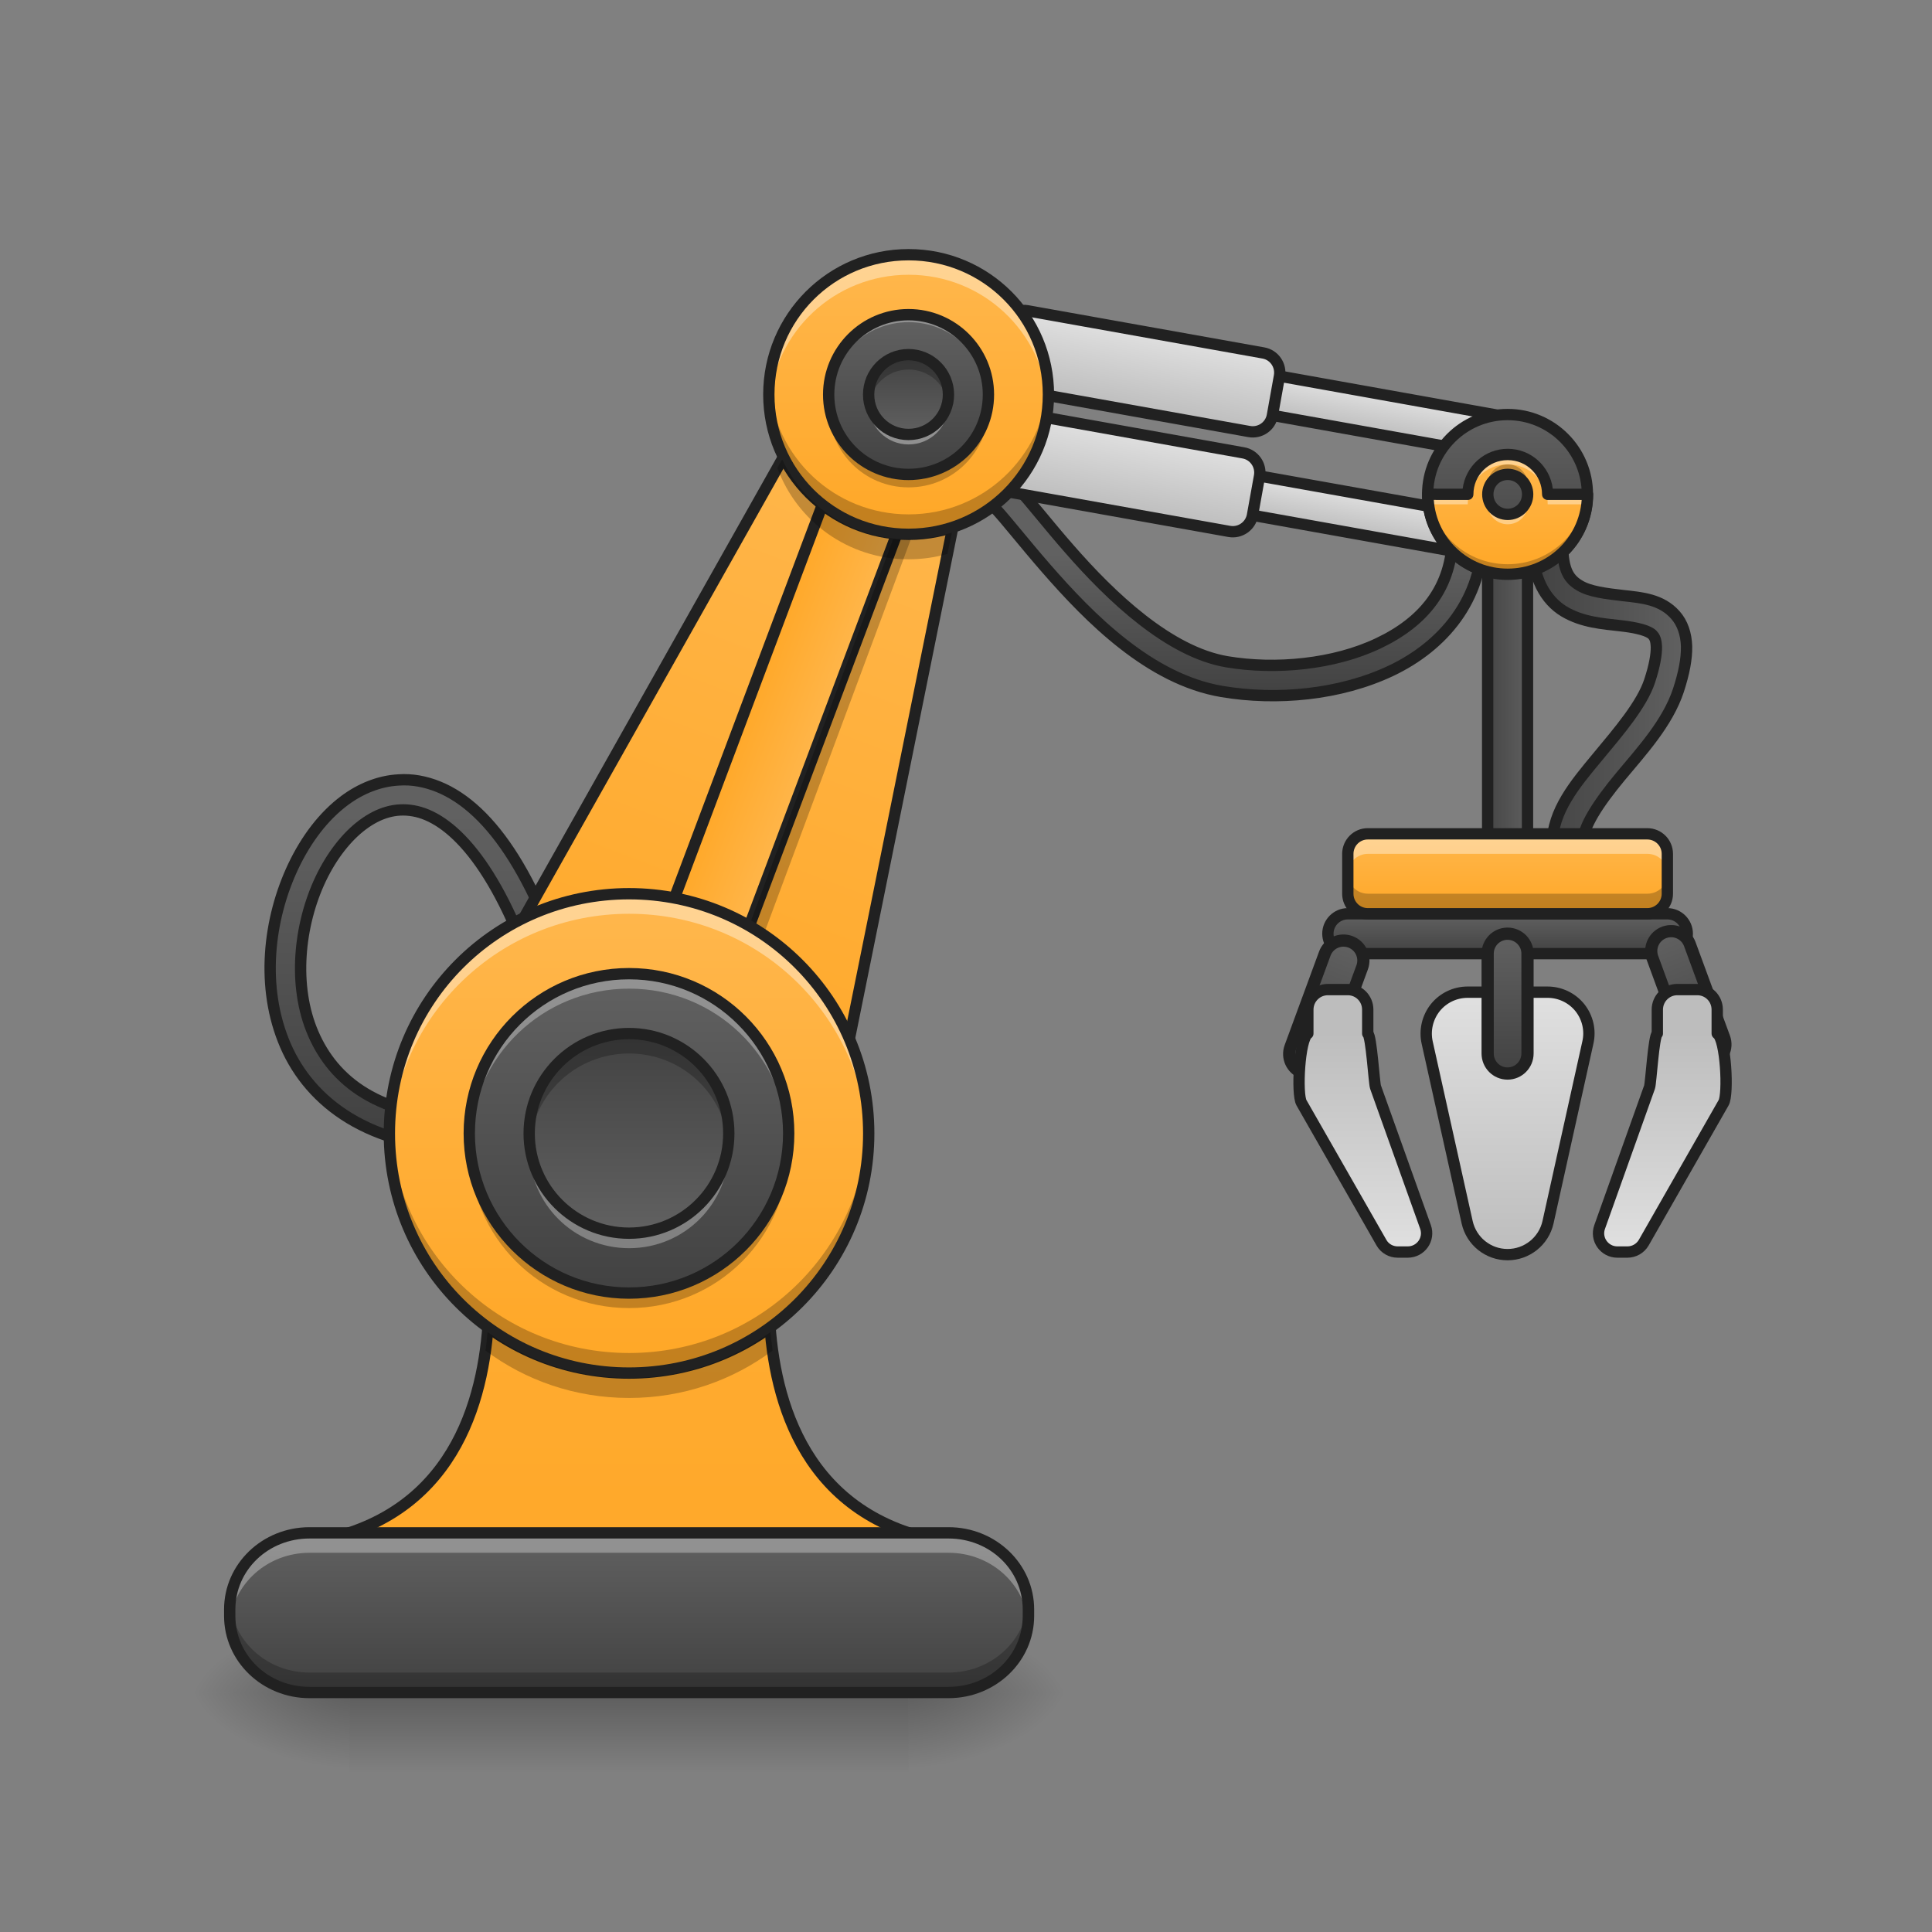 <?xml version="1.0" encoding="UTF-8"?>
<svg xmlns="http://www.w3.org/2000/svg" xmlns:xlink="http://www.w3.org/1999/xlink" width="64px" height="64px" viewBox="0 0 64 64" version="1.1">
<rect x="0" y="0" width="64" height="64" fill="#808080" stroke="none"/>
<defs>
<linearGradient id="linear0" gradientUnits="userSpaceOnUse" x1="439.208" y1="93.271" x2="439.208" y2="8.604" gradientTransform="matrix(1,0,0,1,-343.958,-7.938)">
<stop offset="0" style="stop-color:rgb(25.882%,25.882%,25.882%);stop-opacity:1;"/>
<stop offset="1" style="stop-color:rgb(38.039%,38.039%,38.039%);stop-opacity:1;"/>
</linearGradient>
<linearGradient id="linear1" gradientUnits="userSpaceOnUse" x1="439.208" y1="93.271" x2="439.208" y2="56.229" gradientTransform="matrix(1,0,0,1,-121.708,-124.354)">
<stop offset="0" style="stop-color:rgb(25.882%,25.882%,25.882%);stop-opacity:1;"/>
<stop offset="1" style="stop-color:rgb(38.039%,38.039%,38.039%);stop-opacity:1;"/>
</linearGradient>
<linearGradient id="linear2" gradientUnits="userSpaceOnUse" x1="148.167" y1="85.333" x2="148.167" y2="-115.75" gradientTransform="matrix(0.117,0.044,-0.044,0.117,7.198,21.088)">
<stop offset="0" style="stop-color:rgb(100%,65.49%,14.902%);stop-opacity:1;"/>
<stop offset="1" style="stop-color:rgb(100%,71.765%,30.196%);stop-opacity:1;"/>
</linearGradient>
<linearGradient id="linear3" gradientUnits="userSpaceOnUse" x1="136.083" y1="-20.5" x2="160.25" y2="-20.5" gradientTransform="matrix(1,0,0,1,37.812,-63.485)">
<stop offset="0" style="stop-color:rgb(100%,65.49%,14.902%);stop-opacity:1;"/>
<stop offset="1" style="stop-color:rgb(100%,71.765%,30.196%);stop-opacity:1;"/>
</linearGradient>
<radialGradient id="radial0" gradientUnits="userSpaceOnUse" cx="450.909" cy="189.579" fx="450.909" fy="189.579" r="21.167" gradientTransform="matrix(0,-0.156,-0.281,-0,82.762,127.191)">
<stop offset="0" style="stop-color:rgb(0%,0%,0%);stop-opacity:0.314;"/>
<stop offset="0.222" style="stop-color:rgb(0%,0%,0%);stop-opacity:0.275;"/>
<stop offset="1" style="stop-color:rgb(0%,0%,0%);stop-opacity:0;"/>
</radialGradient>
<radialGradient id="radial1" gradientUnits="userSpaceOnUse" cx="450.909" cy="189.579" fx="450.909" fy="189.579" r="21.167" gradientTransform="matrix(-0,0.156,0.281,0,-41.086,-15.055)">
<stop offset="0" style="stop-color:rgb(0%,0%,0%);stop-opacity:0.314;"/>
<stop offset="0.222" style="stop-color:rgb(0%,0%,0%);stop-opacity:0.275;"/>
<stop offset="1" style="stop-color:rgb(0%,0%,0%);stop-opacity:0;"/>
</radialGradient>
<radialGradient id="radial2" gradientUnits="userSpaceOnUse" cx="450.909" cy="189.579" fx="450.909" fy="189.579" r="21.167" gradientTransform="matrix(-0,-0.156,0.281,-0,-41.086,127.191)">
<stop offset="0" style="stop-color:rgb(0%,0%,0%);stop-opacity:0.314;"/>
<stop offset="0.222" style="stop-color:rgb(0%,0%,0%);stop-opacity:0.275;"/>
<stop offset="1" style="stop-color:rgb(0%,0%,0%);stop-opacity:0;"/>
</radialGradient>
<radialGradient id="radial3" gradientUnits="userSpaceOnUse" cx="450.909" cy="189.579" fx="450.909" fy="189.579" r="21.167" gradientTransform="matrix(0,0.156,-0.281,0,82.762,-15.055)">
<stop offset="0" style="stop-color:rgb(0%,0%,0%);stop-opacity:0.314;"/>
<stop offset="0.222" style="stop-color:rgb(0%,0%,0%);stop-opacity:0.275;"/>
<stop offset="1" style="stop-color:rgb(0%,0%,0%);stop-opacity:0;"/>
</radialGradient>
<linearGradient id="linear4" gradientUnits="userSpaceOnUse" x1="254" y1="233.5" x2="254" y2="254.667" gradientTransform="matrix(0.083,0,0,0.125,0.11,26.878)">
<stop offset="0" style="stop-color:rgb(0%,0%,0%);stop-opacity:0.275;"/>
<stop offset="1" style="stop-color:rgb(0%,0%,0%);stop-opacity:0;"/>
</linearGradient>
<linearGradient id="linear5" gradientUnits="userSpaceOnUse" x1="381" y1="80.042" x2="381" y2="11.25" gradientTransform="matrix(1,0,0,1,18.521,37.042)">
<stop offset="0" style="stop-color:rgb(74.118%,74.118%,74.118%);stop-opacity:1;"/>
<stop offset="1" style="stop-color:rgb(87.843%,87.843%,87.843%);stop-opacity:1;"/>
</linearGradient>
<linearGradient id="linear6" gradientUnits="userSpaceOnUse" x1="391.583" y1="0.667" x2="391.583" y2="-9.917" gradientTransform="matrix(1,0,0,1,7.938,37.042)">
<stop offset="0" style="stop-color:rgb(25.882%,25.882%,25.882%);stop-opacity:1;"/>
<stop offset="1" style="stop-color:rgb(38.039%,38.039%,38.039%);stop-opacity:1;"/>
</linearGradient>
<linearGradient id="linear7" gradientUnits="userSpaceOnUse" x1="391.583" y1="32.417" x2="391.583" y2="0.667" gradientTransform="matrix(1,0,0,1.167,7.938,31.639)">
<stop offset="0" style="stop-color:rgb(25.882%,25.882%,25.882%);stop-opacity:1;"/>
<stop offset="1" style="stop-color:rgb(38.039%,38.039%,38.039%);stop-opacity:1;"/>
</linearGradient>
<linearGradient id="linear8" gradientUnits="userSpaceOnUse" x1="52.917" y1="-110.458" x2="52.917" y2="-121.042" gradientTransform="matrix(1,0,0,1,0,-0)">
<stop offset="0" style="stop-color:rgb(74.118%,74.118%,74.118%);stop-opacity:1;"/>
<stop offset="1" style="stop-color:rgb(87.843%,87.843%,87.843%);stop-opacity:1;"/>
</linearGradient>
<linearGradient id="linear9" gradientUnits="userSpaceOnUse" x1="-10.583" y1="-105.167" x2="-10.583" y2="-126.333" gradientTransform="matrix(1,0,0,1,0,-0)">
<stop offset="0" style="stop-color:rgb(74.118%,74.118%,74.118%);stop-opacity:1;"/>
<stop offset="1" style="stop-color:rgb(87.843%,87.843%,87.843%);stop-opacity:1;"/>
</linearGradient>
<linearGradient id="linear10" gradientUnits="userSpaceOnUse" x1="52.917" y1="-110.458" x2="52.917" y2="-121.042" gradientTransform="matrix(1,0,0,1,0,-0)">
<stop offset="0" style="stop-color:rgb(74.118%,74.118%,74.118%);stop-opacity:1;"/>
<stop offset="1" style="stop-color:rgb(87.843%,87.843%,87.843%);stop-opacity:1;"/>
</linearGradient>
<linearGradient id="linear11" gradientUnits="userSpaceOnUse" x1="-10.583" y1="-105.167" x2="-10.583" y2="-126.333" gradientTransform="matrix(1,0,0,1,0,-0)">
<stop offset="0" style="stop-color:rgb(74.118%,74.118%,74.118%);stop-opacity:1;"/>
<stop offset="1" style="stop-color:rgb(87.843%,87.843%,87.843%);stop-opacity:1;"/>
</linearGradient>
<linearGradient id="linear12" gradientUnits="userSpaceOnUse" x1="201.083" y1="-73.417" x2="201.083" y2="-147.5" gradientTransform="matrix(0.125,0,0,0.125,4.961,26.878)">
<stop offset="0" style="stop-color:rgb(100%,65.49%,14.902%);stop-opacity:1;"/>
<stop offset="1" style="stop-color:rgb(100%,71.765%,30.196%);stop-opacity:1;"/>
</linearGradient>
<linearGradient id="linear13" gradientUnits="userSpaceOnUse" x1="391.583" y1="-62.833" x2="391.583" y2="-105.167" gradientTransform="matrix(1,0,0,1,7.938,0)">
<stop offset="0" style="stop-color:rgb(25.882%,25.882%,25.882%);stop-opacity:1;"/>
<stop offset="1" style="stop-color:rgb(38.039%,38.039%,38.039%);stop-opacity:1;"/>
</linearGradient>
<linearGradient id="linear14" gradientUnits="userSpaceOnUse" x1="570" y1="1695.118" x2="570" y2="215.118" gradientTransform="matrix(0.265,0,0,0.265,18.521,-215)">
<stop offset="0" style="stop-color:rgb(100%,65.49%,14.902%);stop-opacity:1;"/>
<stop offset="1" style="stop-color:rgb(100%,71.765%,30.196%);stop-opacity:1;"/>
</linearGradient>
<linearGradient id="linear15" gradientUnits="userSpaceOnUse" x1="127" y1="148.833" x2="127" y2="21.833" gradientTransform="matrix(0.125,0,0,0.125,4.961,26.878)">
<stop offset="0" style="stop-color:rgb(100%,65.49%,14.902%);stop-opacity:1;"/>
<stop offset="1" style="stop-color:rgb(100%,71.765%,30.196%);stop-opacity:1;"/>
</linearGradient>
<linearGradient id="linear16" gradientUnits="userSpaceOnUse" x1="116.417" y1="21.833" x2="116.417" y2="148.833" gradientTransform="matrix(0.083,0,0,-0.083,10.254,44.657)">
<stop offset="0" style="stop-color:rgb(25.882%,25.882%,25.882%);stop-opacity:1;"/>
<stop offset="1" style="stop-color:rgb(38.039%,38.039%,38.039%);stop-opacity:1;"/>
</linearGradient>
<linearGradient id="linear17" gradientUnits="userSpaceOnUse" x1="201.083" y1="-73.417" x2="201.083" y2="-147.5" gradientTransform="matrix(0.071,0,0,0.071,15.735,20.96)">
<stop offset="0" style="stop-color:rgb(25.882%,25.882%,25.882%);stop-opacity:1;"/>
<stop offset="1" style="stop-color:rgb(38.039%,38.039%,38.039%);stop-opacity:1;"/>
</linearGradient>
<linearGradient id="linear18" gradientUnits="userSpaceOnUse" x1="127" y1="233.5" x2="127" y2="191.167" gradientTransform="matrix(0.125,0,0,0.125,4.961,26.878)">
<stop offset="0" style="stop-color:rgb(25.882%,25.882%,25.882%);stop-opacity:1;"/>
<stop offset="1" style="stop-color:rgb(38.039%,38.039%,38.039%);stop-opacity:1;"/>
</linearGradient>
<linearGradient id="linear19" gradientUnits="userSpaceOnUse" x1="374.208" y1="-50.927" x2="387.792" y2="-50.927" gradientTransform="matrix(0.125,0,0,0.125,2.315,26.878)">
<stop offset="0" style="stop-color:rgb(25.882%,25.882%,25.882%);stop-opacity:1;"/>
<stop offset="1" style="stop-color:rgb(38.039%,38.039%,38.039%);stop-opacity:1;"/>
</linearGradient>
<linearGradient id="linear20" gradientUnits="userSpaceOnUse" x1="387.583" y1="-31.083" x2="428.431" y2="-31.083" gradientTransform="matrix(0.125,0,0,0.125,2.315,26.878)">
<stop offset="0" style="stop-color:rgb(25.882%,25.882%,25.882%);stop-opacity:1;"/>
<stop offset="1" style="stop-color:rgb(38.039%,38.039%,38.039%);stop-opacity:1;"/>
</linearGradient>
<linearGradient id="linear21" gradientUnits="userSpaceOnUse" x1="391.583" y1="-41.667" x2="391.583" y2="-105.167" gradientTransform="matrix(0.063,0,0,0.063,25.469,21.627)">
<stop offset="0" style="stop-color:rgb(100%,65.49%,14.902%);stop-opacity:1;"/>
<stop offset="1" style="stop-color:rgb(100%,71.765%,30.196%);stop-opacity:1;"/>
</linearGradient>
<linearGradient id="linear22" gradientUnits="userSpaceOnUse" x1="394.229" y1="-9.917" x2="394.229" y2="-31.083" gradientTransform="matrix(0.125,0,0,0.125,0.992,31.508)">
<stop offset="0" style="stop-color:rgb(100%,65.49%,14.902%);stop-opacity:1;"/>
<stop offset="1" style="stop-color:rgb(100%,71.765%,30.196%);stop-opacity:1;"/>
</linearGradient>
<linearGradient id="linear23" gradientUnits="userSpaceOnUse" x1="391.583" y1="32.417" x2="391.583" y2="0.667" gradientTransform="matrix(1,-0,0,1.167,-42.808,-92.036)">
<stop offset="0" style="stop-color:rgb(25.882%,25.882%,25.882%);stop-opacity:1;"/>
<stop offset="1" style="stop-color:rgb(38.039%,38.039%,38.039%);stop-opacity:1;"/>
</linearGradient>
<linearGradient id="linear24" gradientUnits="userSpaceOnUse" x1="391.583" y1="32.417" x2="391.583" y2="0.667" gradientTransform="matrix(1,0,0,1.167,-795.621,181.966)">
<stop offset="0" style="stop-color:rgb(25.882%,25.882%,25.882%);stop-opacity:1;"/>
<stop offset="1" style="stop-color:rgb(38.039%,38.039%,38.039%);stop-opacity:1;"/>
</linearGradient>
<linearGradient id="linear25" gradientUnits="userSpaceOnUse" x1="439.208" y1="21.833" x2="439.208" y2="80.042" gradientTransform="matrix(1,0,0,1,7.938,37.042)">
<stop offset="0" style="stop-color:rgb(74.118%,74.118%,74.118%);stop-opacity:1;"/>
<stop offset="1" style="stop-color:rgb(87.843%,87.843%,87.843%);stop-opacity:1;"/>
</linearGradient>
<linearGradient id="linear26" gradientUnits="userSpaceOnUse" x1="127" y1="148.833" x2="127" y2="21.833" gradientTransform="matrix(0.052,0,0,-0.052,14.223,41.99)">
<stop offset="0" style="stop-color:rgb(25.882%,25.882%,25.882%);stop-opacity:1;"/>
<stop offset="1" style="stop-color:rgb(38.039%,38.039%,38.039%);stop-opacity:1;"/>
</linearGradient>
<linearGradient id="linear27" gradientUnits="userSpaceOnUse" x1="201.083" y1="-73.417" x2="201.083" y2="-147.5" gradientTransform="matrix(0.036,0,0,-0.036,22.917,9.124)">
<stop offset="0" style="stop-color:rgb(25.882%,25.882%,25.882%);stop-opacity:1;"/>
<stop offset="1" style="stop-color:rgb(38.039%,38.039%,38.039%);stop-opacity:1;"/>
</linearGradient>
<linearGradient id="linear28" gradientUnits="userSpaceOnUse" x1="439.208" y1="21.833" x2="439.208" y2="80.042" gradientTransform="matrix(-1,0,0,1,793.75,37.042)">
<stop offset="0" style="stop-color:rgb(74.118%,74.118%,74.118%);stop-opacity:1;"/>
<stop offset="1" style="stop-color:rgb(87.843%,87.843%,87.843%);stop-opacity:1;"/>
</linearGradient>
</defs>
<g id="surface1">
<path style="fill-rule:nonzero;fill:url(#linear0);stroke-width:3;stroke-linecap:butt;stroke-linejoin:miter;stroke:rgb(12.941%,12.941%,12.941%);stroke-opacity:1;stroke-miterlimit:4;" d="M 87.125 -8.332 C 81.938 -8.051 77.033 -6.02 72.814 -2.895 C 67.19 1.292 62.628 7.385 59.253 14.447 C 52.535 28.57 50.504 46.725 57.128 62.036 C 63.753 77.347 79.564 89.065 105.78 89.346 L 105.874 81.347 C 81.876 81.097 69.908 71.441 64.471 58.849 C 59.034 46.288 60.659 30.102 66.471 17.884 C 69.377 11.791 73.314 6.729 77.595 3.542 C 81.876 0.354 86.313 -0.989 91.031 -0.146 C 100.468 1.479 112.81 13.134 123.216 44.256 L 130.809 41.725 C 119.997 9.385 106.592 -5.551 92.406 -8.051 C 90.625 -8.363 88.844 -8.457 87.125 -8.332 Z M 87.125 -8.332 " transform="matrix(0.125,0,0,0.125,2.315,26.878)"/>
<path style="fill-rule:nonzero;fill:url(#linear1);stroke-width:3;stroke-linecap:butt;stroke-linejoin:miter;stroke:rgb(12.941%,12.941%,12.941%);stroke-opacity:1;stroke-miterlimit:4;" d="M 244.673 -90.012 C 244.204 -90.043 243.673 -90.012 243.11 -89.856 C 241.986 -89.574 240.954 -88.731 240.423 -87.95 C 239.361 -86.356 239.423 -85.169 239.423 -84.013 L 247.423 -84.013 C 247.423 -84.481 247.704 -84.419 247.048 -83.45 C 246.735 -82.981 245.954 -82.356 245.173 -82.138 C 244.36 -81.919 243.767 -82.075 243.454 -82.169 C 242.329 -82.513 243.923 -81.731 245.391 -80.138 C 248.329 -76.951 253.016 -70.951 258.765 -64.358 C 270.264 -51.172 286.2 -34.986 305.323 -31.767 C 319.791 -29.33 336.57 -30.83 350.194 -37.298 C 363.818 -43.798 374.41 -55.984 374.41 -73.42 L 366.411 -73.42 C 366.411 -59.109 358.474 -50.109 346.757 -44.548 C 335.039 -38.954 319.572 -37.486 306.667 -39.642 C 291.293 -42.235 275.951 -56.828 264.796 -69.639 C 259.203 -76.013 254.703 -81.856 251.297 -85.544 C 249.579 -87.418 248.735 -88.856 245.923 -89.762 C 245.548 -89.887 245.141 -89.981 244.673 -90.012 Z M 244.673 -90.012 " transform="matrix(0.125,0,0,0.125,2.315,26.878)"/>
<path style=" stroke:none;fill-rule:nonzero;fill:url(#linear2);" d="M 14.637 35.238 L 27.039 39.852 L 32.082 14.91 L 27.125 13.062 Z M 14.637 35.238 "/>
<path style="fill-rule:nonzero;fill:url(#linear3);stroke-width:3;stroke-linecap:round;stroke-linejoin:round;stroke:rgb(12.941%,12.941%,12.941%);stroke-opacity:1;stroke-miterlimit:4;" d="M 180.698 -168.645 L 191.267 -168.643 C 194.193 -168.665 196.549 -166.274 196.571 -163.349 L 196.549 -25.78 C 196.571 -22.854 194.18 -20.497 191.284 -20.486 L 180.685 -20.477 C 177.748 -20.484 175.403 -22.846 175.381 -25.771 L 175.392 -163.37 C 175.411 -166.277 177.761 -168.652 180.698 -168.645 Z M 180.698 -168.645 " transform="matrix(0.117,0.044,-0.044,0.117,0,26.878)"/>
<path style="fill:none;stroke-width:3;stroke-linecap:butt;stroke-linejoin:miter;stroke:rgb(12.941%,12.941%,12.941%);stroke-opacity:1;stroke-miterlimit:4;" d="M 117.083 66.879 L 216.292 103.782 L 256.632 -95.73 L 216.979 -110.51 Z M 117.083 66.879 " transform="matrix(0.125,0,0,0.125,0,26.878)"/>
<path style=" stroke:none;fill-rule:nonzero;fill:url(#radial0);" d="M 30.098 56.066 L 35.391 56.066 L 35.391 53.422 L 30.098 53.422 Z M 30.098 56.066 "/>
<path style=" stroke:none;fill-rule:nonzero;fill:url(#radial1);" d="M 11.578 56.066 L 6.285 56.066 L 6.285 58.715 L 11.578 58.715 Z M 11.578 56.066 "/>
<path style=" stroke:none;fill-rule:nonzero;fill:url(#radial2);" d="M 11.578 56.066 L 6.285 56.066 L 6.285 53.422 L 11.578 53.422 Z M 11.578 56.066 "/>
<path style=" stroke:none;fill-rule:nonzero;fill:url(#radial3);" d="M 30.098 56.066 L 35.391 56.066 L 35.391 58.715 L 30.098 58.715 Z M 30.098 56.066 "/>
<path style=" stroke:none;fill-rule:nonzero;fill:url(#linear4);" d="M 11.578 56.066 L 30.098 56.066 L 30.098 58.715 L 11.578 58.715 Z M 11.578 56.066 "/>
<path style="fill-rule:nonzero;fill:url(#linear5);stroke-width:3;stroke-linecap:butt;stroke-linejoin:round;stroke:rgb(12.941%,12.941%,12.941%);stroke-opacity:1;stroke-miterlimit:4;" d="M 388.932 47.912 C 385.619 47.912 382.463 49.412 380.37 52.006 C 378.308 54.599 377.495 58.005 378.214 61.255 L 388.807 108.875 C 389.932 113.906 394.369 117.468 399.524 117.468 C 404.649 117.468 409.117 113.906 410.242 108.875 L 420.804 61.255 C 421.553 58.005 420.741 54.599 418.679 52.006 C 416.585 49.412 413.429 47.912 410.117 47.912 L 404.805 47.912 C 402.962 47.912 401.149 48.381 399.524 49.256 C 397.9 48.381 396.087 47.912 394.244 47.912 Z M 388.932 47.912 " transform="matrix(0.125,0,0,0.125,0,26.878)"/>
<path style="fill-rule:nonzero;fill:url(#linear6);stroke-width:3;stroke-linecap:round;stroke-linejoin:round;stroke:rgb(12.941%,12.941%,12.941%);stroke-opacity:1;stroke-miterlimit:4;" d="M 357.185 27.133 L 441.864 27.133 C 444.77 27.133 447.145 29.508 447.145 32.414 C 447.145 35.351 444.77 37.695 441.864 37.695 L 357.185 37.695 C 354.279 37.695 351.904 35.351 351.904 32.414 C 351.904 29.508 354.279 27.133 357.185 27.133 Z M 357.185 27.133 " transform="matrix(0.125,0,0,0.125,0,26.878)"/>
<path style="fill-rule:nonzero;fill:url(#linear7);stroke-width:3.24;stroke-linecap:round;stroke-linejoin:round;stroke:rgb(12.941%,12.941%,12.941%);stroke-opacity:1;stroke-miterlimit:4;" d="M 399.524 32.414 C 402.43 32.414 404.805 34.789 404.805 37.695 L 404.805 64.161 C 404.805 67.098 402.43 69.473 399.524 69.473 C 396.587 69.473 394.244 67.098 394.244 64.161 L 394.244 37.695 C 394.244 34.789 396.587 32.414 399.524 32.414 Z M 399.524 32.414 " transform="matrix(0.125,0,0,0.125,0,26.878)"/>
<path style="fill-rule:nonzero;fill:url(#linear8);stroke-width:3;stroke-linecap:round;stroke-linejoin:round;stroke:rgb(12.941%,12.941%,12.941%);stroke-opacity:1;stroke-miterlimit:4;" d="M 10.579 -121.026 L 84.662 -121.049 C 87.58 -121.056 89.965 -118.684 89.941 -115.761 C 89.954 -112.812 87.577 -110.457 84.659 -110.451 L 10.57 -110.459 C 7.652 -110.452 5.297 -112.829 5.291 -115.747 C 5.284 -118.665 7.655 -121.05 10.579 -121.026 Z M 10.579 -121.026 " transform="matrix(0.123,0.022,-0.022,0.123,35.805,30.073)"/>
<path style="fill-rule:nonzero;fill:url(#linear9);stroke-width:3;stroke-linecap:round;stroke-linejoin:round;stroke:rgb(12.941%,12.941%,12.941%);stroke-opacity:1;stroke-miterlimit:4;" d="M -42.328 -126.325 L 21.163 -126.319 C 24.081 -126.326 26.466 -123.955 26.473 -121.037 L 26.464 -110.47 C 26.471 -107.552 24.1 -105.166 21.182 -105.16 L -42.34 -105.159 C -45.258 -105.152 -47.612 -107.529 -47.619 -110.447 L -47.616 -121.045 C -47.623 -123.963 -45.251 -126.349 -42.328 -126.325 Z M -42.328 -126.325 " transform="matrix(0.123,0.022,-0.022,0.123,35.805,30.073)"/>
<path style="fill-rule:nonzero;fill:url(#linear10);stroke-width:3;stroke-linecap:round;stroke-linejoin:round;stroke:rgb(12.941%,12.941%,12.941%);stroke-opacity:1;stroke-miterlimit:4;" d="M 10.597 -121.038 L 84.655 -121.024 C 87.604 -121.036 89.959 -118.659 89.965 -115.741 C 89.972 -112.823 87.595 -110.469 84.677 -110.462 L 10.588 -110.47 C 7.671 -110.464 5.285 -112.835 5.278 -115.753 C 5.302 -118.676 7.649 -121.025 10.597 -121.038 Z M 10.597 -121.038 " transform="matrix(0.123,0.022,-0.022,0.123,36.466,26.765)"/>
<path style="fill-rule:nonzero;fill:url(#linear11);stroke-width:3;stroke-linecap:round;stroke-linejoin:round;stroke:rgb(12.941%,12.941%,12.941%);stroke-opacity:1;stroke-miterlimit:4;" d="M -42.34 -126.331 L 21.182 -126.331 C 24.099 -126.338 26.454 -123.961 26.461 -121.043 L 26.458 -110.445 C 26.464 -107.527 24.087 -105.172 21.17 -105.165 L -42.321 -105.171 C -45.27 -105.158 -47.624 -107.535 -47.631 -110.453 L -47.628 -121.051 C -47.635 -123.969 -45.258 -126.324 -42.34 -126.331 Z M -42.34 -126.331 " transform="matrix(0.123,0.022,-0.022,0.123,36.466,26.765)"/>
<path style=" stroke:none;fill-rule:nonzero;fill:rgb(0%,0%,0%);fill-opacity:0.235;" d="M 29.863 17.113 L 24.152 32.453 C 24.027 32.797 23.648 32.973 23.305 32.844 L 22.062 32.383 C 22.027 32.371 21.996 32.355 21.965 32.336 L 21.672 33.117 C 21.547 33.461 21.719 33.84 22.062 33.969 L 23.305 34.43 C 23.648 34.555 24.027 34.383 24.152 34.039 L 30.152 17.918 C 30.266 17.609 30.137 17.273 29.863 17.113 Z M 29.863 17.113 "/>
<path style=" stroke:none;fill-rule:nonzero;fill:url(#linear12);" d="M 30.098 8.438 C 32.656 8.438 34.73 10.512 34.73 13.07 C 34.73 15.625 32.656 17.699 30.098 17.699 C 27.543 17.699 25.469 15.625 25.469 13.07 C 25.469 10.512 27.543 8.438 30.098 8.438 Z M 30.098 8.438 "/>
<path style="fill-rule:nonzero;fill:url(#linear13);stroke-width:3;stroke-linecap:round;stroke-linejoin:round;stroke:rgb(12.941%,12.941%,12.941%);stroke-opacity:1;stroke-miterlimit:4;" d="M 399.524 -105.167 C 411.211 -105.167 420.679 -95.699 420.679 -84.013 C 420.679 -72.295 411.211 -62.827 399.524 -62.827 C 387.838 -62.827 378.339 -72.295 378.339 -84.013 C 378.339 -95.699 387.838 -105.167 399.524 -105.167 Z M 399.524 -105.167 " transform="matrix(0.125,0,0,0.125,0,26.878)"/>
<path style="fill-rule:nonzero;fill:url(#linear14);stroke-width:3;stroke-linecap:butt;stroke-linejoin:miter;stroke:rgb(12.941%,12.941%,12.941%);stroke-opacity:1;stroke-miterlimit:4;" d="M 129.644 127.655 C 129.644 148.84 124.363 180.587 92.616 191.18 L 92.616 201.741 L 240.758 201.741 L 240.758 191.18 C 209.011 180.587 203.731 148.84 203.731 127.655 Z M 129.644 127.655 " transform="matrix(0.125,0,0,0.125,0,26.878)"/>
<path style=" stroke:none;fill-rule:nonzero;fill:url(#linear15);" d="M 20.84 29.605 C 25.223 29.605 28.777 33.16 28.777 37.547 C 28.777 41.93 25.223 45.484 20.84 45.484 C 16.453 45.484 12.898 41.93 12.898 37.547 C 12.898 33.16 16.453 29.605 20.84 29.605 Z M 20.84 29.605 "/>
<path style=" stroke:none;fill-rule:nonzero;fill:url(#linear16);" d="M 20.84 42.836 C 23.762 42.836 26.129 40.469 26.129 37.547 C 26.129 34.621 23.762 32.254 20.84 32.254 C 17.914 32.254 15.547 34.621 15.547 37.547 C 15.547 40.469 17.914 42.836 20.84 42.836 Z M 20.84 42.836 "/>
<path style=" stroke:none;fill-rule:nonzero;fill:url(#linear17);" d="M 30.098 10.422 C 31.562 10.422 32.746 11.609 32.746 13.07 C 32.746 14.531 31.562 15.715 30.098 15.715 C 28.637 15.715 27.453 14.531 27.453 13.07 C 27.453 11.609 28.637 10.422 30.098 10.422 Z M 30.098 10.422 "/>
<path style=" stroke:none;fill-rule:nonzero;fill:url(#linear18);" d="M 10.254 50.777 L 31.422 50.777 C 32.883 50.777 34.066 51.914 34.066 53.316 L 34.066 53.527 C 34.066 54.93 32.883 56.066 31.422 56.066 L 10.254 56.066 C 8.793 56.066 7.609 54.93 7.609 53.527 L 7.609 53.316 C 7.609 51.914 8.793 50.777 10.254 50.777 Z M 10.254 50.777 "/>
<path style=" stroke:none;fill-rule:nonzero;fill:url(#linear19);" d="M 49.285 17.367 L 50.605 17.367 L 50.605 28.945 L 49.285 28.945 Z M 49.285 17.367 "/>
<path style=" stroke:none;fill-rule:nonzero;fill:url(#linear20);" d="M 50.77 18.031 C 50.77 19.133 51.199 19.883 51.816 20.254 C 52.43 20.621 53.117 20.66 53.68 20.727 C 54.242 20.789 54.633 20.895 54.754 21.035 C 54.816 21.105 54.867 21.195 54.875 21.434 C 54.879 21.676 54.82 22.043 54.652 22.555 C 54.398 23.328 53.648 24.207 52.914 25.09 C 52.184 25.969 51.43 26.867 51.43 27.953 L 52.43 27.953 C 52.43 27.387 52.969 26.59 53.684 25.727 C 54.402 24.863 55.246 23.949 55.605 22.867 C 55.793 22.289 55.883 21.824 55.875 21.41 C 55.863 21 55.738 20.633 55.504 20.371 C 55.039 19.844 54.375 19.797 53.793 19.73 C 53.211 19.664 52.664 19.598 52.332 19.395 C 51.996 19.195 51.77 18.91 51.77 18.031 Z M 50.77 18.031 "/>
<path style="fill:none;stroke-width:3;stroke-linecap:round;stroke-linejoin:round;stroke:rgb(12.941%,12.941%,12.941%);stroke-opacity:1;stroke-miterlimit:4;" d="M 394.244 -76.076 L 404.805 -76.076 L 404.805 16.54 L 394.244 16.54 Z M 394.244 -76.076 " transform="matrix(0.125,0,0,0.125,0,26.878)"/>
<path style="fill:none;stroke-width:3;stroke-linecap:butt;stroke-linejoin:miter;stroke:rgb(12.941%,12.941%,12.941%);stroke-opacity:1;stroke-miterlimit:4;" d="M 406.117 -70.764 C 406.117 -61.952 409.555 -55.953 414.492 -52.984 C 419.397 -50.047 424.897 -49.735 429.396 -49.203 C 433.896 -48.703 437.021 -47.86 437.989 -46.735 C 438.489 -46.172 438.896 -45.454 438.958 -43.548 C 438.989 -41.61 438.521 -38.673 437.177 -34.58 C 435.146 -28.393 429.147 -21.362 423.272 -14.3 C 417.429 -7.27 411.398 -0.083 411.398 8.604 L 419.397 8.604 C 419.397 4.073 423.71 -2.302 429.428 -9.207 C 435.177 -16.113 441.927 -23.425 444.801 -32.08 C 446.301 -36.705 447.02 -40.423 446.957 -43.735 C 446.864 -47.016 445.864 -49.953 443.989 -52.047 C 440.27 -56.265 434.958 -56.64 430.303 -57.171 C 425.647 -57.703 421.272 -58.234 418.616 -59.859 C 415.929 -61.452 414.117 -63.733 414.117 -70.764 Z M 406.117 -70.764 " transform="matrix(0.125,0,0,0.125,0,26.878)"/>
<path style=" stroke:none;fill-rule:nonzero;fill:url(#linear21);" d="M 49.945 15.055 C 49.211 15.055 48.621 15.645 48.621 16.375 L 47.629 16.375 C 47.516 16.375 47.406 16.371 47.301 16.359 C 47.301 16.367 47.297 16.371 47.297 16.375 C 47.297 17.844 48.48 19.023 49.945 19.023 C 51.41 19.023 52.59 17.844 52.59 16.375 L 51.27 16.375 C 51.27 15.645 50.68 15.055 49.945 15.055 Z M 49.945 15.715 C 50.312 15.715 50.605 16.012 50.605 16.375 C 50.605 16.742 50.312 17.039 49.945 17.039 C 49.578 17.039 49.285 16.742 49.285 16.375 C 49.285 16.012 49.578 15.715 49.945 15.715 Z M 49.945 15.715 "/>
<path style=" stroke:none;fill-rule:nonzero;fill:url(#linear22);" d="M 45.312 27.621 L 54.574 27.621 C 54.941 27.621 55.238 27.918 55.238 28.285 L 55.238 29.605 C 55.238 29.973 54.941 30.27 54.574 30.27 L 45.312 30.27 C 44.949 30.27 44.652 29.973 44.652 29.605 L 44.652 28.285 C 44.652 27.918 44.949 27.621 45.312 27.621 Z M 45.312 27.621 "/>
<path style="fill-rule:nonzero;fill:url(#linear23);stroke-width:3.24;stroke-linecap:round;stroke-linejoin:round;stroke:rgb(12.941%,12.941%,12.941%);stroke-opacity:1;stroke-miterlimit:4;" d="M 348.788 -91.257 C 351.714 -91.258 354.072 -88.891 354.073 -85.965 L 354.065 -59.493 C 354.055 -56.597 351.698 -54.209 348.773 -54.208 C 345.847 -54.208 343.489 -56.575 343.488 -59.501 L 343.496 -85.973 C 343.495 -88.899 345.862 -91.257 348.788 -91.257 Z M 348.788 -91.257 " transform="matrix(0.117,0.043,-0.043,0.117,0,26.878)"/>
<path style="fill-rule:nonzero;fill:url(#linear24);stroke-width:3.24;stroke-linecap:round;stroke-linejoin:round;stroke:rgb(12.941%,12.941%,12.941%);stroke-opacity:1;stroke-miterlimit:4;" d="M -404.039 182.749 C -401.113 182.749 -398.755 185.116 -398.754 188.042 L -398.733 214.503 C -398.743 217.399 -401.1 219.787 -404.025 219.788 C -406.951 219.788 -409.339 217.432 -409.34 214.506 L -409.331 188.034 C -409.332 185.108 -406.965 182.75 -404.039 182.749 Z M -404.039 182.749 " transform="matrix(-0.117,0.043,0.043,0.117,0,26.878)"/>
<path style="fill-rule:nonzero;fill:url(#linear25);stroke-width:3;stroke-linecap:round;stroke-linejoin:round;stroke:rgb(12.941%,12.941%,12.941%);stroke-opacity:1;stroke-miterlimit:4;" d="M 449.801 47.225 C 452.738 47.225 455.082 49.6 455.082 52.537 L 455.082 58.88 C 457.363 60.286 458.113 74.91 456.769 77.222 L 435.615 114.281 C 434.708 115.843 433.052 116.781 431.271 116.781 L 428.615 116.781 C 425.178 116.781 422.741 113.375 423.928 110.125 L 437.146 73.066 C 437.521 72.004 438.239 59.474 439.208 58.88 L 439.208 52.537 C 439.208 49.6 441.583 47.225 444.489 47.225 Z M 449.801 47.225 " transform="matrix(0.125,0,0,0.125,0,26.878)"/>
<path style=" stroke:none;fill-rule:nonzero;fill:rgb(100%,100%,100%);fill-opacity:0.392;" d="M 30.098 8.438 C 27.535 8.438 25.469 10.504 25.469 13.07 C 25.469 13.18 25.473 13.289 25.48 13.398 C 25.648 10.988 27.645 9.102 30.098 9.102 C 32.555 9.102 34.551 10.988 34.719 13.398 C 34.727 13.289 34.73 13.18 34.73 13.07 C 34.73 10.504 32.664 8.438 30.098 8.438 Z M 30.098 8.438 "/>
<path style=" stroke:none;fill-rule:nonzero;fill:rgb(0%,0%,0%);fill-opacity:0.235;" d="M 30.098 17.699 C 27.535 17.699 25.469 15.633 25.469 13.07 C 25.469 12.957 25.473 12.848 25.48 12.738 C 25.648 15.148 27.645 17.039 30.098 17.039 C 32.555 17.039 34.551 15.148 34.719 12.738 C 34.727 12.848 34.73 12.957 34.73 13.07 C 34.73 15.633 32.664 17.699 30.098 17.699 Z M 30.098 17.699 "/>
<path style=" stroke:none;fill-rule:nonzero;fill:rgb(12.941%,12.941%,12.941%);fill-opacity:1;" d="M 30.098 8.25 C 27.434 8.25 25.281 10.402 25.281 13.07 C 25.281 15.734 27.434 17.887 30.098 17.887 C 32.766 17.887 34.918 15.734 34.918 13.07 C 34.918 10.402 32.766 8.25 30.098 8.25 Z M 30.098 8.625 C 32.562 8.625 34.543 10.605 34.543 13.07 C 34.543 15.535 32.562 17.512 30.098 17.512 C 27.633 17.512 25.656 15.535 25.656 13.07 C 25.656 10.605 27.633 8.625 30.098 8.625 Z M 30.098 8.625 "/>
<path style=" stroke:none;fill-rule:nonzero;fill:rgb(100%,100%,100%);fill-opacity:0.392;" d="M 20.84 29.605 C 16.441 29.605 12.898 33.148 12.898 37.547 C 12.898 37.656 12.902 37.766 12.906 37.875 C 13.078 33.633 16.551 30.27 20.84 30.27 C 25.125 30.27 28.598 33.633 28.77 37.875 C 28.773 37.766 28.777 37.656 28.777 37.547 C 28.777 33.148 25.234 29.605 20.84 29.605 Z M 20.84 29.605 "/>
<path style=" stroke:none;fill-rule:nonzero;fill:rgb(0%,0%,0%);fill-opacity:0.235;" d="M 20.84 45.484 C 16.441 45.484 12.898 41.941 12.898 37.547 C 12.898 37.434 12.902 37.324 12.906 37.215 C 13.078 41.457 16.551 44.82 20.84 44.82 C 25.125 44.82 28.598 41.457 28.77 37.215 C 28.773 37.324 28.777 37.434 28.777 37.547 C 28.777 41.941 25.234 45.484 20.84 45.484 Z M 20.84 45.484 "/>
<path style=" stroke:none;fill-rule:nonzero;fill:rgb(12.941%,12.941%,12.941%);fill-opacity:1;" d="M 20.836 29.418 C 16.34 29.418 12.711 33.047 12.711 37.547 C 12.711 42.043 16.34 45.672 20.836 45.672 C 25.336 45.672 28.965 42.043 28.965 37.547 C 28.965 33.047 25.336 29.418 20.836 29.418 Z M 20.836 29.793 C 25.137 29.793 28.59 33.25 28.59 37.547 C 28.59 41.844 25.137 45.297 20.836 45.297 C 16.539 45.297 13.086 41.844 13.086 37.547 C 13.086 33.25 16.539 29.793 20.836 29.793 Z M 20.836 29.793 "/>
<path style=" stroke:none;fill-rule:nonzero;fill:rgb(100%,100%,100%);fill-opacity:0.314;" d="M 10.254 50.777 C 8.789 50.777 7.609 51.91 7.609 53.316 L 7.609 53.527 C 7.609 53.605 7.609 53.68 7.617 53.754 C 7.734 52.453 8.867 51.438 10.254 51.438 L 31.422 51.438 C 32.809 51.438 33.941 52.453 34.059 53.754 C 34.066 53.68 34.07 53.605 34.07 53.527 L 34.07 53.316 C 34.07 51.91 32.887 50.777 31.422 50.777 Z M 10.254 50.777 "/>
<path style=" stroke:none;fill-rule:nonzero;fill:rgb(0%,0%,0%);fill-opacity:0.235;" d="M 10.254 56.066 C 8.789 56.066 7.609 54.934 7.609 53.527 L 7.609 53.316 C 7.609 53.238 7.609 53.164 7.617 53.09 C 7.734 54.391 8.867 55.406 10.254 55.406 L 31.422 55.406 C 32.809 55.406 33.941 54.391 34.059 53.09 C 34.066 53.164 34.07 53.238 34.07 53.316 L 34.07 53.527 C 34.07 54.934 32.887 56.066 31.422 56.066 Z M 10.254 56.066 "/>
<path style=" stroke:none;fill-rule:nonzero;fill:rgb(12.941%,12.941%,12.941%);fill-opacity:1;" d="M 10.254 50.59 C 8.691 50.59 7.422 51.805 7.422 53.316 L 7.422 53.527 C 7.422 55.039 8.691 56.254 10.254 56.254 L 31.422 56.254 C 32.984 56.254 34.258 55.039 34.258 53.527 L 34.258 53.316 C 34.258 51.805 32.984 50.59 31.422 50.59 Z M 10.254 50.965 L 31.422 50.965 C 32.793 50.965 33.879 52.012 33.879 53.316 L 33.879 53.527 C 33.879 54.832 32.793 55.879 31.422 55.879 L 10.254 55.879 C 8.883 55.879 7.797 54.832 7.797 53.527 L 7.797 53.316 C 7.797 52.012 8.883 50.965 10.254 50.965 Z M 10.254 50.965 "/>
<path style=" stroke:none;fill-rule:nonzero;fill:rgb(100%,100%,100%);fill-opacity:0.392;" d="M 45.312 27.621 C 44.949 27.621 44.652 27.918 44.652 28.285 L 44.652 28.945 C 44.652 28.578 44.949 28.285 45.312 28.285 L 54.574 28.285 C 54.941 28.285 55.238 28.578 55.238 28.945 L 55.238 28.285 C 55.238 27.918 54.941 27.621 54.574 27.621 Z M 45.312 27.621 "/>
<path style=" stroke:none;fill-rule:nonzero;fill:rgb(0%,0%,0%);fill-opacity:0.235;" d="M 45.312 30.27 C 44.949 30.27 44.652 29.973 44.652 29.605 L 44.652 28.945 C 44.652 29.312 44.949 29.605 45.312 29.605 L 54.574 29.605 C 54.941 29.605 55.238 29.312 55.238 28.945 L 55.238 29.605 C 55.238 29.973 54.941 30.27 54.574 30.27 Z M 45.312 30.27 "/>
<path style="fill:none;stroke-width:3;stroke-linecap:round;stroke-linejoin:round;stroke:rgb(12.941%,12.941%,12.941%);stroke-opacity:1;stroke-miterlimit:4;" d="M 362.465 5.948 L 436.552 5.948 C 439.489 5.948 441.864 8.322 441.864 11.26 L 441.864 21.821 C 441.864 24.758 439.489 27.133 436.552 27.133 L 362.465 27.133 C 359.559 27.133 357.185 24.758 357.185 21.821 L 357.185 11.26 C 357.185 8.322 359.559 5.948 362.465 5.948 Z M 362.465 5.948 " transform="matrix(0.125,0,0,0.125,0,26.878)"/>
<path style=" stroke:none;fill-rule:nonzero;fill:rgb(0%,0%,0%);fill-opacity:0.235;" d="M 49.945 15.383 C 49.578 15.383 49.285 15.68 49.285 16.047 C 49.285 16.102 49.293 16.16 49.305 16.211 C 49.379 15.926 49.637 15.715 49.945 15.715 C 50.254 15.715 50.512 15.926 50.586 16.211 C 50.598 16.16 50.605 16.102 50.605 16.047 C 50.605 15.68 50.312 15.383 49.945 15.383 Z M 47.301 16.359 C 47.301 16.367 47.297 16.371 47.297 16.375 C 47.297 17.844 48.48 19.023 49.945 19.023 C 51.41 19.023 52.59 17.844 52.59 16.375 L 52.57 16.375 C 52.41 17.684 51.297 18.691 49.945 18.691 C 48.586 18.691 47.473 17.68 47.316 16.363 C 47.312 16.363 47.305 16.359 47.301 16.359 Z M 47.301 16.359 "/>
<path style=" stroke:none;fill-rule:nonzero;fill:rgb(100%,100%,100%);fill-opacity:0.392;" d="M 49.945 15.055 C 49.211 15.055 48.621 15.645 48.621 16.375 L 47.629 16.375 C 47.516 16.375 47.406 16.371 47.301 16.359 C 47.301 16.367 47.297 16.371 47.297 16.375 C 47.297 16.484 47.305 16.59 47.316 16.691 C 47.418 16.703 47.523 16.707 47.629 16.707 L 48.621 16.707 C 48.621 15.973 49.211 15.383 49.945 15.383 C 50.68 15.383 51.27 15.973 51.27 16.707 L 52.57 16.707 C 52.586 16.598 52.59 16.488 52.59 16.375 L 51.27 16.375 C 51.27 15.645 50.68 15.055 49.945 15.055 Z M 49.305 16.543 C 49.293 16.594 49.285 16.648 49.285 16.707 C 49.285 17.074 49.578 17.367 49.945 17.367 C 50.312 17.367 50.605 17.074 50.605 16.707 C 50.605 16.648 50.598 16.594 50.586 16.543 C 50.512 16.828 50.254 17.039 49.945 17.039 C 49.637 17.039 49.379 16.828 49.305 16.543 Z M 49.305 16.543 "/>
<path style=" stroke:none;fill-rule:nonzero;fill:rgb(12.941%,12.941%,12.941%);fill-opacity:1;" d="M 49.945 14.867 C 49.176 14.867 48.547 15.445 48.453 16.188 L 47.629 16.188 C 47.523 16.188 47.418 16.184 47.316 16.176 C 47.266 16.168 47.211 16.188 47.172 16.223 C 47.133 16.258 47.113 16.309 47.113 16.359 C 47.113 16.363 47.109 16.367 47.109 16.375 C 47.109 17.941 48.379 19.211 49.945 19.211 C 51.512 19.211 52.777 17.941 52.777 16.375 C 52.777 16.273 52.695 16.188 52.59 16.188 L 51.438 16.188 C 51.344 15.445 50.715 14.867 49.945 14.867 Z M 49.945 15.242 C 50.578 15.242 51.082 15.746 51.082 16.375 C 51.082 16.48 51.164 16.562 51.27 16.562 L 52.395 16.562 C 52.301 17.84 51.246 18.836 49.945 18.836 C 48.641 18.836 47.586 17.836 47.496 16.559 C 47.539 16.559 47.582 16.562 47.629 16.562 L 48.621 16.562 C 48.727 16.562 48.809 16.48 48.809 16.375 C 48.809 15.746 49.312 15.242 49.945 15.242 Z M 49.945 15.527 C 49.477 15.527 49.098 15.91 49.098 16.375 C 49.098 16.844 49.477 17.227 49.945 17.227 C 50.41 17.227 50.793 16.844 50.793 16.375 C 50.793 15.91 50.41 15.527 49.945 15.527 Z M 49.945 15.902 C 50.211 15.902 50.418 16.109 50.418 16.375 C 50.418 16.641 50.211 16.852 49.945 16.852 C 49.68 16.852 49.473 16.641 49.473 16.375 C 49.473 16.109 49.68 15.902 49.945 15.902 Z M 49.945 15.902 "/>
<path style=" stroke:none;fill-rule:nonzero;fill:rgb(0%,0%,0%);fill-opacity:0.235;" d="M 16.152 44.125 C 16.133 44.328 16.109 44.531 16.082 44.738 C 17.406 45.727 19.051 46.309 20.84 46.309 C 22.625 46.309 24.27 45.727 25.594 44.738 C 25.566 44.531 25.543 44.328 25.523 44.125 C 24.211 45.086 22.594 45.648 20.84 45.648 C 19.082 45.648 17.465 45.086 16.152 44.125 Z M 16.152 44.125 "/>
<path style=" stroke:none;fill-rule:nonzero;fill:rgb(0%,0%,0%);fill-opacity:0.235;" d="M 25.91 15.219 L 25.75 15.5 C 26.402 17.27 28.098 18.527 30.098 18.527 C 30.547 18.527 30.98 18.465 31.387 18.348 L 31.531 17.641 C 31.082 17.785 30.598 17.863 30.098 17.863 C 28.246 17.863 26.652 16.785 25.91 15.219 Z M 25.91 15.219 "/>
<path style=" stroke:none;fill-rule:nonzero;fill:url(#linear26);" d="M 20.84 40.852 C 22.664 40.852 24.145 39.371 24.145 37.547 C 24.145 35.719 22.664 34.238 20.84 34.238 C 19.012 34.238 17.531 35.719 17.531 37.547 C 17.531 39.371 19.012 40.852 20.84 40.852 Z M 20.84 40.852 "/>
<path style=" stroke:none;fill-rule:nonzero;fill:rgb(0%,0%,0%);fill-opacity:0.235;" d="M 20.84 34.238 C 19.004 34.238 17.531 35.711 17.531 37.547 C 17.531 37.656 17.535 37.766 17.547 37.875 C 17.711 36.199 19.117 34.898 20.84 34.898 C 22.559 34.898 23.965 36.199 24.129 37.875 C 24.141 37.766 24.145 37.656 24.145 37.547 C 24.145 35.711 22.672 34.238 20.84 34.238 Z M 20.84 34.238 "/>
<path style=" stroke:none;fill-rule:nonzero;fill:rgb(100%,100%,100%);fill-opacity:0.314;" d="M 17.539 37.793 C 17.535 37.875 17.531 37.957 17.531 38.043 C 17.531 39.875 19.004 41.348 20.84 41.348 C 22.672 41.348 24.145 39.875 24.145 38.043 C 24.145 37.957 24.141 37.875 24.137 37.793 C 24.012 39.508 22.586 40.852 20.84 40.852 C 19.09 40.852 17.664 39.508 17.539 37.793 Z M 17.539 37.793 "/>
<path style="fill:none;stroke-width:3;stroke-linecap:round;stroke-linejoin:round;stroke:rgb(12.941%,12.941%,12.941%);stroke-opacity:1;stroke-miterlimit:4;" d="M 166.703 58.88 C 181.295 58.88 193.138 70.723 193.138 85.346 C 193.138 99.939 181.295 111.781 166.703 111.781 C 152.079 111.781 140.237 99.939 140.237 85.346 C 140.237 70.723 152.079 58.88 166.703 58.88 Z M 166.703 58.88 " transform="matrix(0.125,0,0,0.125,0,26.878)"/>
<path style=" stroke:none;fill-rule:nonzero;fill:rgb(100%,100%,100%);fill-opacity:0.314;" d="M 20.84 32.254 C 17.906 32.254 15.547 34.613 15.547 37.547 C 15.547 37.629 15.547 37.711 15.551 37.793 C 15.68 34.977 17.988 32.75 20.84 32.75 C 23.688 32.75 25.996 34.977 26.125 37.793 C 26.129 37.711 26.129 37.629 26.129 37.547 C 26.129 34.613 23.77 32.254 20.84 32.254 Z M 20.84 32.254 "/>
<path style=" stroke:none;fill-rule:nonzero;fill:rgb(0%,0%,0%);fill-opacity:0.235;" d="M 20.84 43.332 C 17.906 43.332 15.547 40.973 15.547 38.043 C 15.547 37.957 15.547 37.875 15.551 37.793 C 15.68 40.609 17.988 42.836 20.84 42.836 C 23.688 42.836 25.996 40.609 26.125 37.793 C 26.129 37.875 26.129 37.957 26.129 38.043 C 26.129 40.973 23.77 43.332 20.84 43.332 Z M 20.84 43.332 "/>
<path style="fill:none;stroke-width:3;stroke-linecap:round;stroke-linejoin:round;stroke:rgb(12.941%,12.941%,12.941%);stroke-opacity:1;stroke-miterlimit:4;" d="M 166.703 -127.655 C 190.076 -127.655 209.011 -108.719 209.011 -85.346 C 209.011 -61.942 190.076 -43.007 166.703 -43.007 C 143.299 -43.007 124.363 -61.942 124.363 -85.346 C 124.363 -108.719 143.299 -127.655 166.703 -127.655 Z M 166.703 -127.655 " transform="matrix(0.125,0,0,-0.125,0,26.878)"/>
<path style=" stroke:none;fill-rule:nonzero;fill:url(#linear27);" d="M 30.098 14.391 C 30.828 14.391 31.422 13.801 31.422 13.07 C 31.422 12.34 30.828 11.746 30.098 11.746 C 29.367 11.746 28.777 12.34 28.777 13.07 C 28.777 13.801 29.367 14.391 30.098 14.391 Z M 30.098 14.391 "/>
<path style=" stroke:none;fill-rule:nonzero;fill:rgb(100%,100%,100%);fill-opacity:0.314;" d="M 30.098 10.422 C 28.633 10.422 27.453 11.602 27.453 13.07 C 27.453 13.109 27.453 13.152 27.457 13.195 C 27.52 11.785 28.676 10.672 30.098 10.672 C 31.523 10.672 32.68 11.785 32.742 13.195 C 32.746 13.152 32.746 13.109 32.746 13.07 C 32.746 11.602 31.566 10.422 30.098 10.422 Z M 30.098 10.422 "/>
<path style=" stroke:none;fill-rule:nonzero;fill:rgb(0%,0%,0%);fill-opacity:0.235;" d="M 30.098 16.145 C 28.633 16.145 27.453 14.965 27.453 13.5 C 27.453 13.457 27.453 13.414 27.457 13.375 C 27.52 14.781 28.676 15.895 30.098 15.895 C 31.523 15.895 32.68 14.781 32.742 13.375 C 32.746 13.414 32.746 13.457 32.746 13.5 C 32.746 14.965 31.566 16.145 30.098 16.145 Z M 30.098 16.145 "/>
<path style="fill:none;stroke-width:3;stroke-linecap:round;stroke-linejoin:round;stroke:rgb(12.941%,12.941%,12.941%);stroke-opacity:1;stroke-miterlimit:4;" d="M 240.758 -131.633 C 252.476 -131.633 261.944 -122.134 261.944 -110.447 C 261.944 -98.761 252.476 -89.293 240.758 -89.293 C 229.072 -89.293 219.604 -98.761 219.604 -110.447 C 219.604 -122.134 229.072 -131.633 240.758 -131.633 Z M 240.758 -131.633 " transform="matrix(0.125,0,0,0.125,0,26.878)"/>
<path style=" stroke:none;fill-rule:nonzero;fill:rgb(0%,0%,0%);fill-opacity:0.235;" d="M 30.098 11.91 C 29.367 11.91 28.777 12.5 28.777 13.234 C 28.777 13.289 28.781 13.344 28.785 13.398 C 28.867 12.746 29.422 12.242 30.098 12.242 C 30.777 12.242 31.332 12.746 31.41 13.398 C 31.418 13.344 31.422 13.289 31.422 13.234 C 31.422 12.5 30.832 11.91 30.098 11.91 Z M 30.098 11.91 "/>
<path style=" stroke:none;fill-rule:nonzero;fill:rgb(100%,100%,100%);fill-opacity:0.392;" d="M 28.785 13.234 C 28.781 13.289 28.777 13.344 28.777 13.398 C 28.777 14.133 29.367 14.723 30.098 14.723 C 30.832 14.723 31.422 14.133 31.422 13.398 C 31.422 13.344 31.418 13.289 31.41 13.234 C 31.332 13.887 30.777 14.391 30.098 14.391 C 29.422 14.391 28.867 13.887 28.785 13.234 Z M 28.785 13.234 "/>
<path style="fill:none;stroke-width:3;stroke-linecap:round;stroke-linejoin:round;stroke:rgb(12.941%,12.941%,12.941%);stroke-opacity:1;stroke-miterlimit:4;" d="M 240.758 99.886 C 246.601 99.886 251.351 104.604 251.351 110.447 C 251.351 116.291 246.601 121.04 240.758 121.04 C 234.915 121.04 230.197 116.291 230.197 110.447 C 230.197 104.604 234.915 99.886 240.758 99.886 Z M 240.758 99.886 " transform="matrix(0.125,0,0,-0.125,0,26.878)"/>
<path style="fill-rule:nonzero;fill:url(#linear28);stroke-width:3;stroke-linecap:round;stroke-linejoin:round;stroke:rgb(12.941%,12.941%,12.941%);stroke-opacity:1;stroke-miterlimit:4;" d="M 351.904 47.225 C 348.967 47.225 346.592 49.6 346.592 52.537 L 346.592 58.88 C 344.342 60.286 343.592 74.91 344.905 77.222 L 366.09 114.281 C 366.965 115.843 368.621 116.781 370.402 116.781 L 373.058 116.781 C 376.527 116.781 378.933 113.375 377.776 110.125 L 364.528 73.066 C 364.153 72.004 363.434 59.474 362.465 58.88 L 362.465 52.537 C 362.465 49.6 360.122 47.225 357.185 47.225 Z M 351.904 47.225 " transform="matrix(0.125,0,0,0.125,0,26.878)"/>
</g>
</svg>
